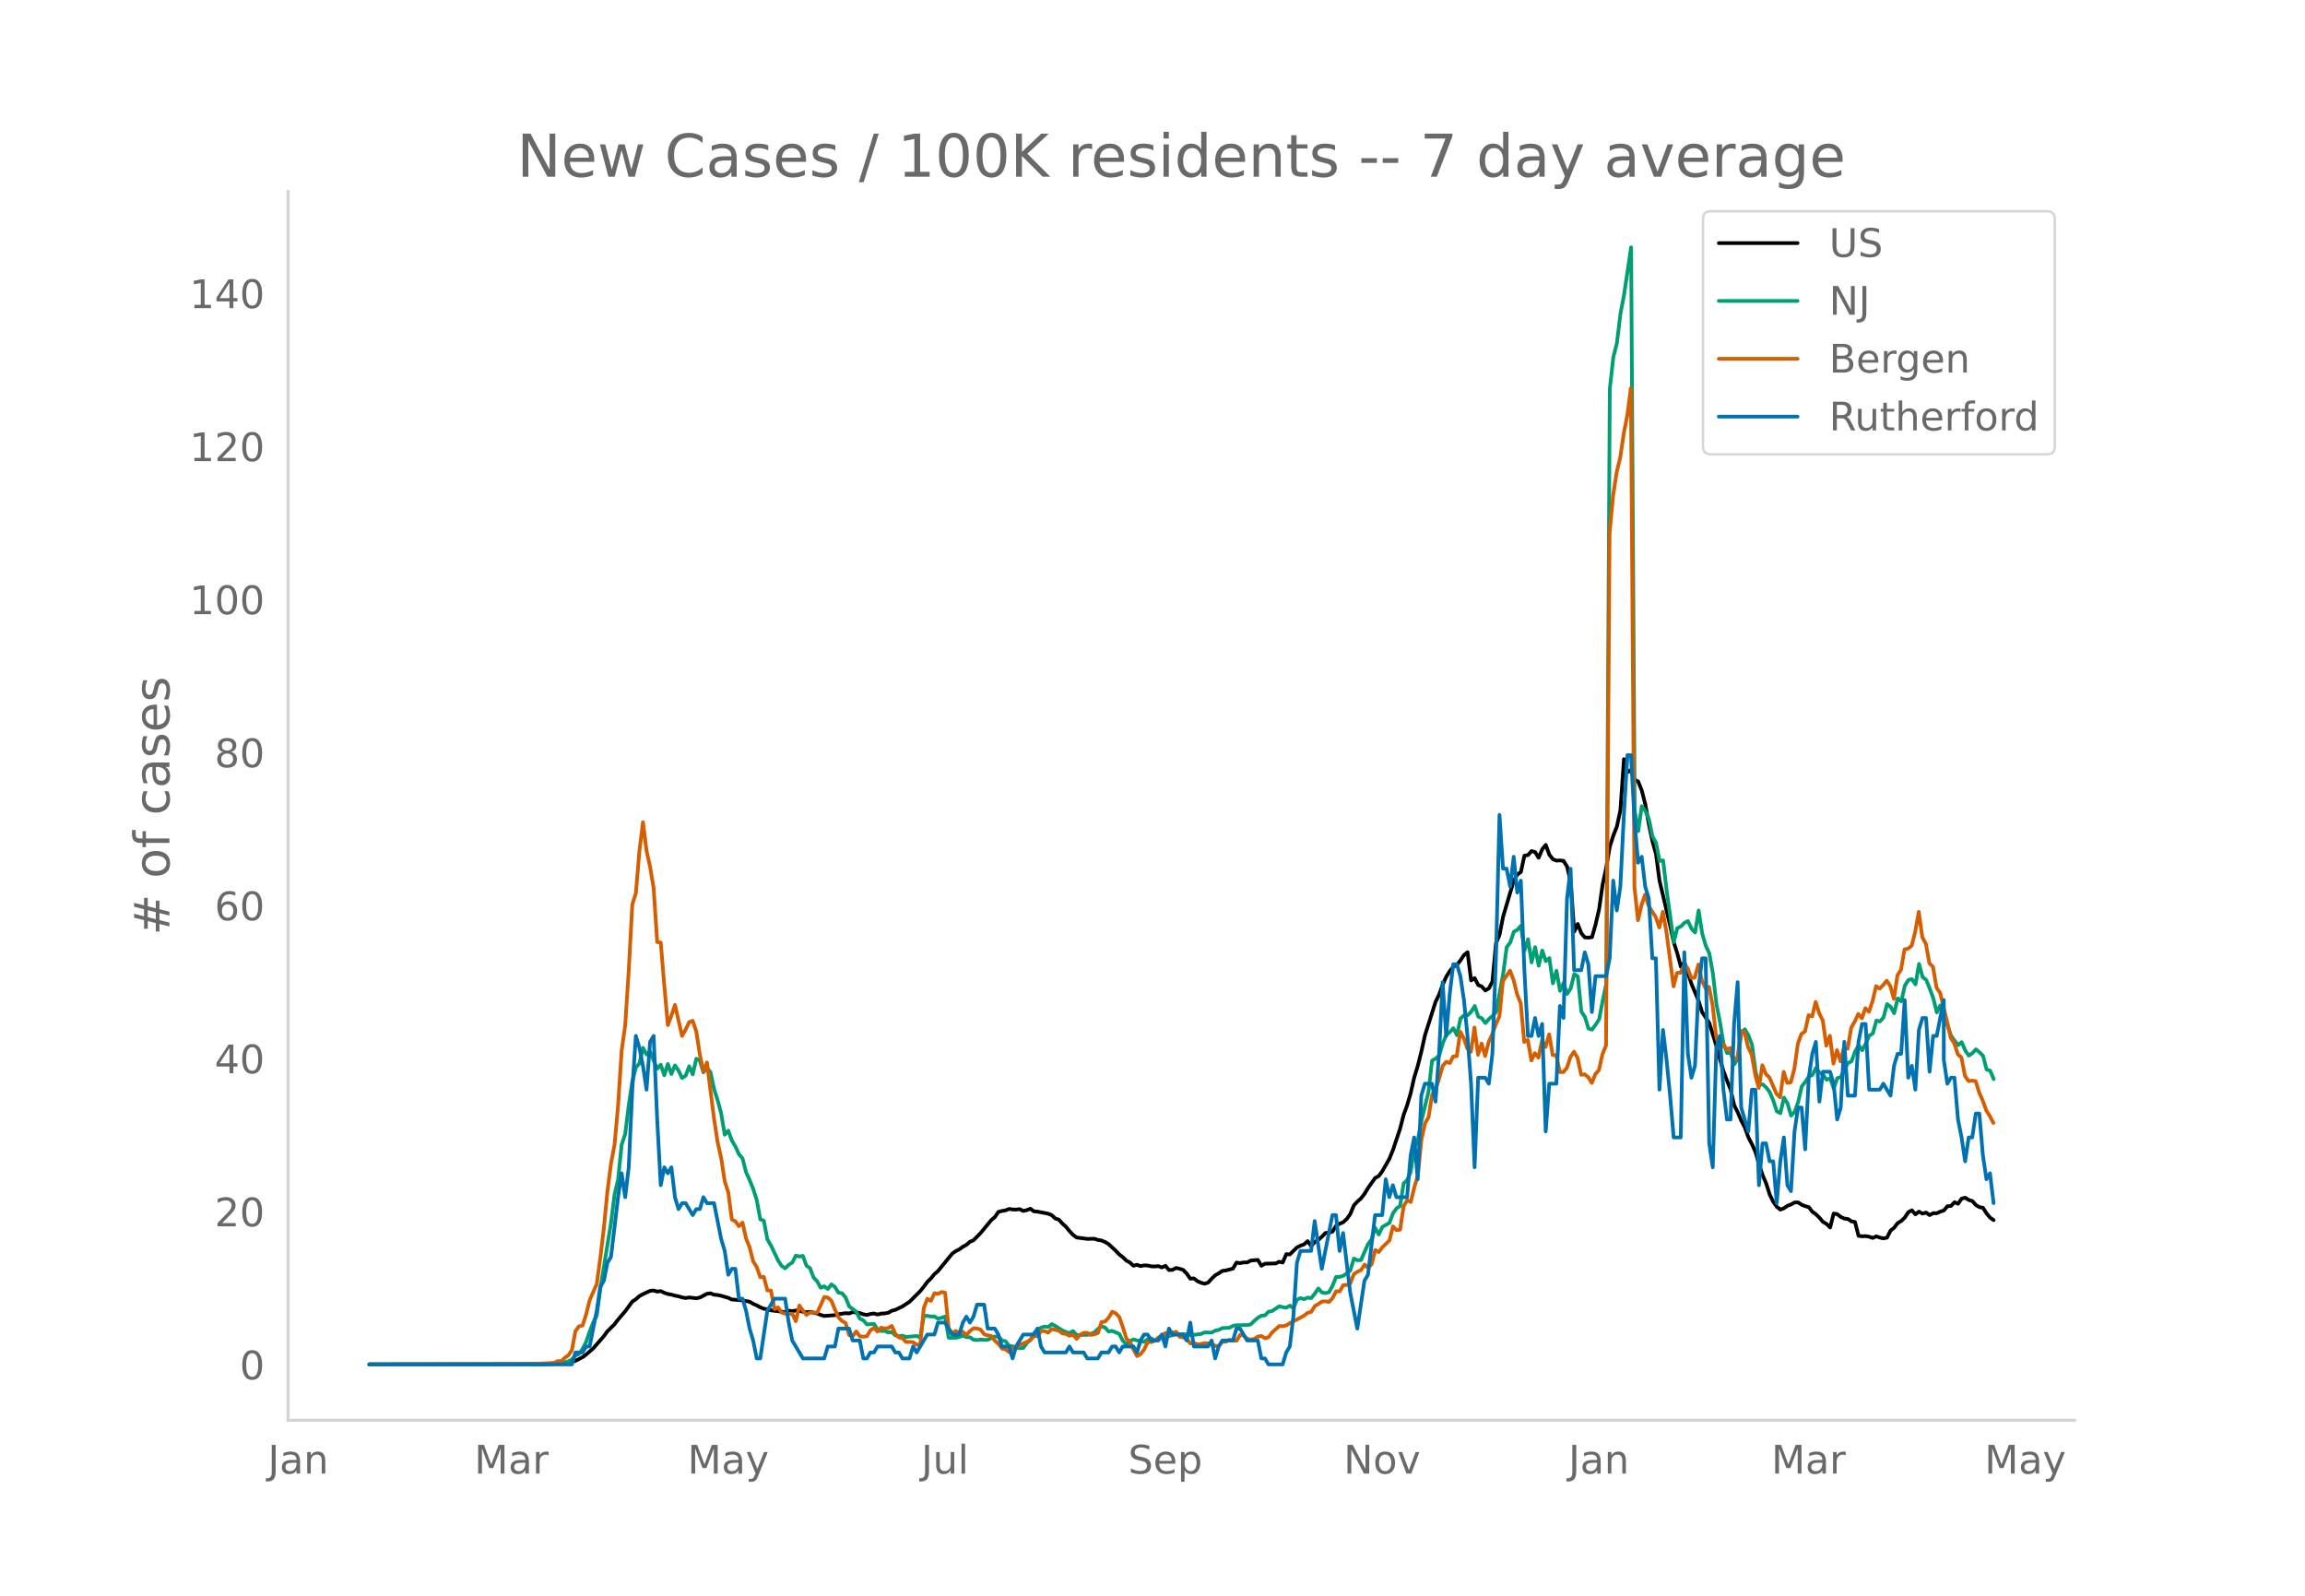 <svg height="864" viewBox="0 0 936 648" width="1248" xmlns="http://www.w3.org/2000/svg" xmlns:xlink="http://www.w3.org/1999/xlink"><defs><style>*{stroke-linecap:butt;stroke-linejoin:round}</style></defs><g id="figure_1"><path d="M0 648h936V0H0z" style="fill:#fff" id="patch_1"/><g id="axes_1"><path d="M117 576.72h725.4V77.76H117z" style="fill:none" id="patch_2"/><path clip-path="url(#p1ad27fefbc)" d="m149.973 554.04 69.264-.087 7.215-.247 4.33-.327 1.442-.297 1.443-.493 2.886-1.474 1.443-1.061 2.886-2.51 4.33-4.985 1.442-1.968 2.886-2.841 1.443-1.904 2.886-3.383 2.886-3.925 1.443-.96 1.443-1.277 1.443-.789 2.886-1.335 1.443-.156 1.443.457 1.443-.207 1.443.696 1.443.493 1.443.242 1.443.417 1.443.266 1.443.45 1.443.244 1.443-.22 2.886.322 1.443-.293 2.886-1.52 1.443-.19 1.443.568 1.443.117 1.443.308 2.887.837 1.443.667 2.886.248 1.443.127 2.886.531 1.443.855 1.443.623 1.443.788 1.443.587 1.443.19 1.443.455 5.772.736 1.443-.57 1.443.18 1.443-.26 1.443.166 1.443.33 1.443.187 1.443-.137 2.886.65 1.443.585 1.443.436 4.329-.336 1.443-.378 2.886-.424 1.443.12 1.443-.562 1.443.12 1.443.272 1.443.5 1.443.268 1.443-.388 1.443-.214 1.443.435 1.443-.381 1.443-.07 1.443-.258 1.443-.822 1.443-.38 2.886-1.38 2.886-1.884 4.329-4.31 1.443-1.773 1.443-1.987 1.443-1.39 1.443-1.775 1.443-1.221 5.772-7.077 1.443-1.043 1.443-.71 1.443-1.059 1.443-.77 1.443-1.282 1.443-.586 2.886-2.946 4.33-5.249 1.442-1.202 1.443-2.136 1.443-.365 1.443-.234 1.443-.605 1.443.228 1.443.043 1.443-.188 1.443.768 1.443-.352 1.443-.585 1.443 1.09 1.443.095 4.33.836 1.442.6 1.443 1.345 1.443.463 1.443 1.582 1.443 1.294 1.443 1.766 1.443 1.547 1.443 1.072 4.33.57 2.885-.049 1.443.467 1.443.227 1.443.608 1.443.858 2.886 2.675 1.443 1.523 1.443 1.087 1.443 1.413 1.443.773 1.443 1.326 1.443-.39 1.443.548 1.443-.312 1.443.057 1.443.333 1.443.056 1.443-.148 1.443.53 1.443-.658 1.443 1.741 1.443-.106 1.443-.75 1.443.32 1.444.464 1.443 1.53 1.443 2.044 1.443-.12 1.443 1.127 1.443.613 1.443.426 1.443-.452 1.443-1.585 1.443-1.39 1.443-.803 1.443-.98 1.443-.179 2.886-.773 1.443-2.443 1.443.247 1.443-.31 1.443.015 1.443-.77 2.886-.247 1.443 2.38 1.443-.854 4.329-.097 1.443-.688 1.443.303 1.443-3.389 1.443.113 2.886-2.83 1.443-.727 1.443-.524 1.443-1.314 1.443 1.947 1.443-1.56 1.443-.925 1.443-1.213 1.443-1.555 1.443-.15 1.443-.42 1.443-2.356 1.443-.839 1.443-.593 1.443-1.322 1.443-2.006 1.443-3.492 1.443-1.6 1.443-1.244 1.443-1.865 1.443-2.387 2.886-4.07 1.443-.762 1.443-1.959 2.886-5.06 1.443-3.542 2.886-8.606 1.443-5.643 1.443-3.952 1.443-4.926 1.443-6.402 1.443-4.708 1.443-5.721 1.443-6.583 4.33-13.66 1.442-2.96 1.443-3.976 1.443-3.229 1.443-2.35 1.443-1.747 1.443-.764 1.443-1.782 1.443-2.2 1.443-1.134 1.443 11.445 1.443-.948 1.443 2.813 1.443.604 1.443 1.609 1.443-.86 1.443-2.778 1.443-15.535 1.443-3.45 1.443-7.374 4.33-14.58 1.442-2.506 1.443-1.009 1.443-6.651 1.443-.238 1.443-1.639 1.443.429 1.443 2.287 1.443-3.423 1.443-1.786 1.443 3.969 1.443 1.827 1.443.579 1.443-.066 1.443.177 1.443 2.333 1.443 6.07 1.443 20.321 1.443-3.102 1.443 3.767 1.443 1.699 1.443.076 1.443-.168 1.443-5.069 1.443-6.262 1.443-10.079 1.443-6.745 1.443-8.507 1.443-4.59 1.443-3.646 1.443-6.665 1.443-20.747 1.443 5.313 1.443-.858 1.443 3.914 1.443.717 1.444 3.607 1.443 5.639 1.443 8.08 1.443 6.823 1.443 5.242 1.443 10.875 4.329 18.318 1.443 6.65 1.443 4.56 1.443 5.417 1.443-1.773 2.886 8.762 2.886 6.896 1.443 4.605 2.886 4.308 2.886 9.376 1.443 5.33 1.443 4.882 1.443 3.905 1.443 3.54 1.443 6.365 1.443 2.9 1.443 3.399 1.443 2.728 1.443 4.06 1.443 2.736 1.443 3.175 1.443 5.063 1.443 4.34 1.443 3.345 1.443 4.57 1.443 2.91 1.443 2.034 1.443 1.17 1.443-.553 1.443-1.001 1.443-.534 1.443-.802 1.443-.033 1.443.953 1.443.578 1.443.377 1.443 1.895 1.443 1.002 1.443 1.412 1.443 1.695 1.443.825 1.443 1.457 1.443-5.669 1.443.245 1.443 1.126 1.443.664 1.443.185 1.443.94 1.443.28 1.443 5.609 1.443.188 1.443-.074 1.443.25 1.443.49 1.443-.653 1.443.514 1.443.324 1.443-.31 1.443-2.835 1.443-1.178 1.443-1.88 1.443-.848 1.443-1.395 1.443-2.201 1.443-.741 1.443 1.598 1.443-1.08 1.443.812 1.443-.44 1.443 1.038 1.443-.791 1.443.048 1.443-.677 1.443-.456 1.443-1.734 1.443-.105 1.443-1.51 1.443.618 1.443-2.09 1.443-.372 1.443.937 1.443.413 1.443 1.607 1.443.873 1.443.257 1.443 2.263 1.443 1.747 1.443 1h0" style="fill:none;stroke:#000;stroke-linecap:round;stroke-width:1.5" id="line2d_1"/><path clip-path="url(#p1ad27fefbc)" d="m149.973 554.04 72.15-.11 2.886-.12 2.886-.23 2.886-.804 1.443-.755 1.443-1.51 1.443-.699 1.443-2.074 1.443-2.773 1.443-4.258 1.443-3.694 1.443-2.838 1.443-10.825 4.33-26.642 1.442-11.594 1.443-6.142 1.443-14.153 1.443-4.303 1.443-11.774 1.443-9.645 1.443-5.592 1.443-1.674 1.443-6.327 1.443 2.688 1.443-1.274 1.443 3.718 1.443 3.329 1.443-1.59 1.443 4.253 1.443-4.567 1.443 4.072 1.443-3.483 1.443 2.054 1.443 3.049 1.443-.91 1.443-3.853 1.443 3.293 1.443-6.356 1.443.814 1.443 4.713 1.443-1.87 1.443 1.83 1.443 6.771 1.443 4.563 1.443 5.348 1.444 8.675 1.443-1.654 1.443 3.998 1.443 2.439 1.443 3.123 1.443 1.72 1.443 5.552 1.443 3.213 1.443 3.593 1.443 4.478 1.443 7.896 1.443.56 1.443 7.626 1.443 2.399 2.886 6.092 1.443 2.234 1.443 1.01 1.443-1.46 1.443-.88 1.443-2.843 1.443.355 1.443-.23 1.443 3.993 1.443.974 1.443 3.833 1.443 1.51 1.443 2.608 1.443-.57 1.443 1.09 1.443-1.894 1.443 1.065 1.443 2.323 1.443.225 1.443 1.704 1.443 3.624 2.886 2.149 1.443 2.828 1.443.7 1.443 1.64 2.886-.176 1.443 2.289 1.443.58 1.443-.025 1.443.554 1.443-.12 1.443 1.365 1.443.33 1.443-.205 1.443.515 4.329-.395 1.443.594 1.443-8.765 1.443.005 1.443.245 1.443-.005 1.443.914 1.443-.38 1.443-.514 1.443 8.635h2.886l1.443-.3 1.443-.594 1.443.64 1.443.044 1.443.995 1.443.14 1.443-.2 1.443.15 1.443-.075 2.886-1.32 1.443.04 1.443 1.54 1.443.34 1.443 1.849 1.443.22 1.443.5 1.443.274 1.443-.095 1.443-2.039 1.443-1.25 1.443-2.678 1.443-1.344 1.443-.95 1.443-.454 1.443.19 1.443-1.16 1.443.72 2.886 1.844 1.443.635 1.443.454 1.443-.85 1.443 1.65 1.443.005 1.443-.115 1.443.03 1.443-.44 1.443-.57 1.443-1.409 1.443-1.05 1.443.45 1.443 1.655 1.443-.27 2.886 1.214 1.443 2.779 1.443 1.4 1.443-1.255 1.443-.675 1.443.435 1.443.145 1.443.415 1.443-1.035 1.443-.34 1.443.9 2.886-1.335 1.443-.14 4.33-1.169 1.442.12 1.444-.1 1.443.085 1.443.265 1.443-.105 2.886-.355 1.443-.62 2.886.06 1.443-.794 1.443-.305 1.443-.725 2.886-.125 1.443-.78 1.443-.29 1.443.05 1.443-.09 1.443.026 1.443-.305 1.443-1.444 1.443-1.225 1.443-.834 1.443-.15 1.443-1.5 1.443-.25 2.886-1.943 1.443.36 1.443.24 1.443-.865 1.443.994 1.443-3.418 1.443-.625 1.443.415 1.443-.625 1.443.21 1.443-1.794 1.443-2.149 1.443 1.634 1.443.275 1.443-.35 1.443-2.618 1.443-3.613h1.443l1.443-.455 1.443-.955 1.443-1.174 1.443-4.873 1.443.73 1.443-.12 2.886-6.492 1.443-1.939 1.443-4.652 1.443 2.728 1.443-3.068 2.886-1.645 1.443-3.863 1.443-2.059 1.443-.924 1.443-9.19 1.443-1.35 1.443-3.448 1.443-9.76 1.443-3.109 1.443-7.646 2.886-11.93 1.443-12.618 1.443-.804 1.443-1.245 1.443-4.942 1.443-3.449 1.443-1.144 1.443-1.58 1.443 2.85 1.443-6.807 1.443-1.245 1.443-.025 1.443-1.454 1.443-2.344 1.443 4.333 1.443.645 1.443 1.954 1.443-1.654 1.443-1.22 1.443-1.599 2.886-15.442 1.443-10.95 1.443-1.864 1.443-4.348 1.443-.8 1.443-1.634 1.443 10.06 1.443-4.577 1.443 9.375 1.443-6.172 1.443 7.546 1.443-6.187 1.443 4.323 1.443-1.23 1.443 10.24 1.443-5.102 1.443 8.131 1.443-3.183 1.443 4.458 1.443-2.244 1.443-5.817 1.443.96 1.443 14.267 1.443 2.134 1.443 4.728 1.443.454 1.443-1.959 1.443-2.204 1.443-7.556 1.443-6.746 1.443-241.62 1.443-13.03 1.443-5.666 1.443-11.91 1.443-7.596 2.886-19.37 1.443 228.662 1.443 8.385 1.444-10.125 1.443 1.934 1.443 3.279 1.443 7.056 1.443 2.55 1.443 7.415 1.443-.204 1.443 12.188 2.886 21.035 1.443-5.742 1.443-.68 1.443-1.45 1.443-.744 1.443 3.144 1.443 1.509 1.443-8.926 1.443 9.366 1.443 4.917 1.443 3.139 1.443 8.126 1.443 12.489 1.443 7.28 1.443 8.787 1.443 3.818 1.443-.22 1.443 4.767 1.443-2.134 1.443-10.29 1.443-1.833 1.443 2.478 1.443 3.763 1.443 10.815 1.443 5.577 1.443-.28 1.443 1.305 1.443 1.899 1.443 3.428 1.443 4.393 1.443.685 1.443-6.292 1.443 2.374 1.443 4.952 1.443-1.494 1.443-4.113 1.443-6.282 1.443-1.794 1.443-2.189 1.443-.655 1.443-2.863 1.443 1.909 1.443.854 1.443 2.064 1.443-.65 1.443 4.174 1.443-4.183 1.443-.42 1.443-3.104 1.443-2.588 1.443-.725 1.443-3.948 1.443-2.574 1.443 2.044 1.443-2.683 1.443-3.289 1.443-.88 1.443-5.207 1.443.36 1.443-1.644 1.443-5.427 1.443 1.079 1.443 2.639 1.443-6.032 1.443 1.214 1.443-6.332 1.443-2.349 1.443-.35 1.443 2.14 1.443-8.316 1.443 5.347 1.443 1.104 1.443 3.519 1.443 3.948 1.443 5.802 1.443-2.864 1.443 6.377 1.443 1.68 1.443 4.227 1.443 2.07 1.443 1.773 1.443-1.21 1.443 3.39 1.443 2.068 1.443-.94 1.443-1.614 1.443 1.19 1.443 1.464 1.443 5.572 1.443.44 1.443 3.438h0" style="fill:none;stroke:#009e73;stroke-linecap:round;stroke-width:1.5" id="line2d_2"/><path clip-path="url(#p1ad27fefbc)" d="m149.973 554.04 63.492-.095 10.101-.429 1.443-.143 1.443-.666h1.443l1.443-1.334 1.443-1 1.443-2.142 1.443-7.714 1.443-1.952 1.443-.286 1.443-4.476 1.443-5.857 2.886-6.57 1.443-10.62 1.443-12.094 1.443-14.904 1.443-11.237 1.443-7.666 1.443-15.952 1.443-22.237 1.443-10.38 1.443-22.284 1.443-26.713 1.443-4.571 1.443-17.237 1.443-11.619 1.443 11.619 1.443 6.476 1.443 8.666 1.443 21.903 1.443.238 1.443 17.475 1.443 16.047 1.443-3.857 1.443-4.38 2.886 12.618 1.443-2.571 1.443-3.048 1.443-.524 1.443 4.381 1.443 9.428 1.443 6.666 1.443-3.57 2.886 22.95 1.443 9.428 1.443 6.428 1.444 9.476 1.443 4.476 1.443 11 1.443.761 1.443 2 1.443-1.476 1.443 6.428 1.443 3.571 1.443 5.714 1.443 2.333 1.443 4.095 1.443-.095 1.443 5.476 1.443.048 1.443 7.57 1.443-.714 1.443 2.096 1.443.476 2.886.047 1.443 3 1.443-6.428 1.443 2.143 1.443 1.714 1.443-1 2.886.095 1.443-3.047 1.443-3.333 1.443.238 1.443 1.285 1.443 3.572 1.443 3.19 1.443 1.476 1.443.81 1.443 4.904 1.443.476 1.443-1.952 1.443 1.952 1.443.19 1.443-.19 1.443-2.428 1.443-.953 1.443 1.476 1.443-1.57 1.443.332 1.443-.19 1.443-.857 1.443 3.19 1.443 1.476 1.443.286 1.443 1.571 1.443-.047 1.443.143 1.443 1 1.443-.048 1.443-14.856 1.443-3.762 1.443.857 1.443-3.095 1.443.286 1.443-.762 1.443.285 1.443 14.571 1.443 1.857 1.443-.905 1.443.762 1.443-.428 1.443 1.285 1.443-1.619 1.443-1.095 1.443.095 1.443.477 1.443 1.857 1.443.476 1.443.238 1.443 1.905 1.443 1.285 1.443 1.905 1.443.333 1.443 1.095 1.443-1.619 1.443-.095 1.443-1.238 2.886-1.143 1.443-.81 1.443-1.57h1.443l1.443-2.048h1.443l1.443.619 1.443-1.476 2.886.714 1.443 1.095 1.443.19 1.443.763 1.443-.429 1.443 1.667 1.443-1.667 1.443-.762h1.443l1.443.857 1.443-.285 1.443-.524 1.443-4.428 1.443-.239 1.443-1.523 1.443-2.429 1.443.62 1.443 1.523 1.443 4.143 1.443 4.618 1.443 1.334 1.443 3.095 1.443 2.666 1.443-.81 1.443-1.856 1.443-3.048 1.443.048 1.443-.571 1.443-1.286 1.443-.81 1.443-1.047 1.443.619 1.443-.714 1.443-.381 1.443 2.047 1.444.19 1.443.715 1.443 1.762 1.443-.143 1.443.524 1.443-.143 1.443-.334 1.443.096 1.443-.048 1.443 1.143 1.443-.095 1.443-1.667 1.443-.048 1.443-.761 1.443.38h1.443l1.443-2.38 1.443.285 1.443 1.381 1.443.238 1.443-.285 1.443-.953 1.443-.19 1.443.952 1.443-.476 1.443-1.952 2.886-2.572 1.443.048 1.443-.333 1.443-.905 4.329-2.238 1.443-.81 1.443-1.142 1.443-.381 1.443-2.333 1.443-.857 1.443-1 1.443-.096 1.443.286 1.443-1.571 1.443-2.81 1.443.096 1.443-2.572 1.443-.095 1.443-.619 1.443-3.762 1.443-.952 1.443-.666 1.443-2.238 1.443 1.285 1.443-1.476 1.443-5.761 1.443.857 1.443-1.953 2.886-2.761 1.443-5.714 1.443 1.523 1.443-.19 1.443-9.571 1.443-2.38 1.443.713 1.443-6 1.443-4.856 1.443-14.428 1.443-6.618 1.443-2.524 1.443-9.142 1.443-2.381 1.443-4.286 1.443-5.095 1.443-1.619 1.443.524L590.09 429l1.443-.096 1.443-9.904 1.443 2.62 1.443 4.237 1.443 1.238 1.443-9.857 1.443 11.095 1.443-4.571 1.443 5.047 1.443-5.714 1.443-3.142 1.443-4 1.443-3.19 1.443-14.38 2.886-4.238 1.443 3.856 1.443 5.81 1.443 3.619 1.443 15.665 1.443-.81 1.443 8.334 1.443-2.953 1.443 1.81 1.443-7.047 1.443 2.714 1.443-5.143 1.443 8.428h1.443l1.443 6.905h1.443l1.443-1.715 1.443-4.428 1.443-2.143 1.443 2.572 1.443 6.809 1.443-.19 1.443 1.19 1.443 2.333 1.443-3.619 1.443-1.571 1.443-6.476 1.443-3.571 1.443-207.988 1.443-15.285 1.443-9.523 1.443-5.952 1.443-9.857 1.443-7.333 1.443-10.951 1.443 202.56 1.443 13.475 1.444-6.238 1.443-4.143 1.443 4.571 2.886 4.572 1.443 4.19 1.443-6.38 1.443 8.19 2.886 22.093L681 395.05l1.443-.047 1.443-3.095 1.443 1.238 1.443 3.952 1.443-.143 1.443-5.285 1.443 6.523 1.443 3.047 1.443-.476 1.443 7.38 1.443 12.762 1.443 4.952 1.443-1.762 1.443 2 1.443-.524 1.443 4.667 1.443-.667 1.443-10.952 1.443.62 1.443 5.999 1.443 3 1.443 8.237 1.443 5.286 1.443-9.19 1.443 3.571 1.443 1.429 2.886 6.666 1.443 1.333 1.443-10.333 1.443 4.476 1.443-.238 1.443-5.428 1.443-10.285 1.443-3.952 1.443-.953 1.443-6.618 1.443.524 1.443-5.905 1.443 4.667 1.443 2.809 1.443 10.285 1.443-4 1.443 11.285 1.443-5.476 1.443 4.572 1.443-5.762 1.443.619 1.443-8.57 1.443-2.477 1.443-3.095 1.443 1.81 1.443-4.143 1.443 1.476 1.443-4.333 1.443-6.095 1.443 1.047 1.443-1.523 1.443-1.714 1.443 2.19 1.443 5.142 1.443-9.523 1.443-2.238 1.443-8.285 1.443-.333 1.443-1.143 1.443-5.666 1.443-8.095 1.443 10.285 1.443 2.666 1.443 7.952 1.443 1.381 1.443 8.524 1.443 2.047 2.886 11.904 1.443 6.428 1.443 2.19 1.443 4.477 1.443 1.238 1.443 7.475 1.443 2.143 1.443-.143 1.443.143 1.443 4.619 1.443 3.333 1.443 4 1.443 2.285 1.443 2.762h0" style="fill:none;stroke:#d55e00;stroke-linecap:round;stroke-width:1.5" id="line2d_3"/><path clip-path="url(#p1ad27fefbc)" d="M149.973 554.04h82.251l1.443-4.85h2.886l1.443-2.426h1.443l2.886-14.55 1.443-9.701 1.443-2.425 1.443-7.276 1.443-2.425 2.886-24.252 1.443-9.7 1.443 9.7 1.443-12.126 1.443-31.527 1.443-21.827 1.443 4.85 1.443 7.276 1.443 9.7 1.443-19.4 1.443-2.426 1.443 33.953 1.443 26.677 1.443-7.276 1.443 2.425 1.443-2.425 1.443 12.126 1.443 4.85 1.443-2.425h1.443l2.886 4.85 1.443-2.425h1.443l1.443-4.85 1.443 2.425h2.886l2.886 14.551 1.444 4.85 1.443 9.701 1.443-2.425h1.443l1.443 12.126h1.443l1.443 4.85 1.443 7.276 1.443 4.85 1.443 7.276h1.443l2.886-19.402 2.886-4.85h4.329l1.443 9.7 1.443 7.276 4.329 7.276h8.658l1.443-4.85h2.886l1.443-7.276h4.329l1.443 4.85h2.886l1.443 7.276h1.443l1.443-2.425h1.443l1.443-2.426h5.772l1.443 2.426h1.443l1.443 2.425h2.886l1.443-4.85 1.443 2.425 4.329-7.276h2.886l1.443-4.85h2.886l2.886 4.85h2.886l1.443-4.85 1.443-2.425 1.443 2.425 1.443-2.425 1.443-4.85h2.886l1.443 9.7h2.886l1.443 2.425 1.443 4.85h2.886l1.443 4.85 1.443-4.85 2.886-4.85h4.33l1.442-2.425 1.443 7.275 1.443 2.426h8.658l1.443-2.426 1.443 2.426h4.33l1.442 2.425h4.33l1.442-2.425h2.886l1.443-2.426h1.443l1.443 2.426 1.443-2.426h4.33l1.442 2.426 1.443-4.85 1.443-2.426h1.443l1.443 2.425h2.886l1.443-2.425 1.443 4.85 1.443-7.275 1.443 2.425h4.33l1.443 2.425 1.443-7.275 1.443 9.7h5.772l1.443-2.425 1.443 7.276 1.443-4.85 1.443-2.426h4.329l1.443-4.85h1.443l2.886 4.85h4.329l1.443 7.276h1.443l1.443 2.425h5.772l1.443-4.85 1.443-2.426 1.443-12.125 1.443-21.827 1.443-4.85h4.329l1.443-12.126 2.886 19.401 4.329-21.826h1.443l1.443 14.55 1.443-7.275 2.886 24.252 2.886 14.55 2.886-19.4 1.443-2.426 2.886-24.251h2.886l1.443-14.551 1.443 7.275 1.443-4.85 1.443 4.85h4.329l1.443-16.976 1.443-7.276 1.443 16.977 1.443-33.953 1.443-4.85h2.886l1.443 7.275 1.443-19.401 1.443-29.102 1.443 21.826 1.443-16.976 1.443-12.126h1.443l1.443 4.85 1.443 9.701 1.443 14.551 1.443 19.402 1.443 33.952 1.443-36.377h2.886l1.443 2.425 1.443-12.126 1.443-38.803 1.443-58.204 1.443 21.826h1.443l1.443 7.276 1.443-12.126 1.443 14.551 1.443-4.85 1.443 36.377 1.443 26.677h1.443l1.443-7.275 1.443 7.275 1.443-4.85 1.443 43.653 1.443-19.401h2.886l1.443-31.528 1.443 4.85 1.443-48.503 1.443-12.126 1.443 41.228h2.886l1.443-7.275 1.443 4.85 1.443 19.402 1.443-14.551h4.33l1.442-7.276 1.443-31.527 1.443 12.126 1.443-9.701 1.443-29.102 1.443-24.252h1.443l1.443 26.677 1.443 16.976 1.444-2.425 1.443 12.126 1.443 4.85 1.443 24.252h1.443l1.443 53.354 1.443-24.252 1.443 12.126 1.443 14.551 1.443 16.976h2.886l1.443-75.18 1.443 41.228 1.443 9.7 1.443-4.85 1.443-31.527 1.443-12.126h1.443l1.443 75.18 1.443 9.701 1.443-48.503 1.443-4.85 1.443 21.826 1.443 12.126h1.443l1.443-38.803 1.443-16.976 1.443 50.928 2.886 9.701 1.443-16.976h1.443l1.443 38.803 1.443-16.976h1.443l1.443 7.275h1.443l1.443 16.976 1.443-16.976 1.443-9.7 1.443 19.4 1.443 2.426 1.443-24.252 1.443-9.7h1.443l1.443 16.976 1.443-29.102 1.443-9.701 1.443-4.85 1.443 24.251 1.443-12.126h2.886l1.443 4.85 1.443 14.552 1.443-4.85 1.443-26.677 1.443 21.826h2.886l1.443-21.826 1.443-7.276h1.443l1.443 26.677h4.329l1.443-2.425 2.886 4.85 1.443-12.126 1.443-4.85h1.443l1.443-21.827 1.443 31.528 1.443-4.85 1.443 9.7 1.443-24.252 1.443-4.85h1.443l1.443 21.826 1.443-14.55h1.443l2.886-14.552v24.252l1.443 9.7 1.443-2.424h1.443l1.443 16.976 1.443 7.275 1.443 9.701 1.443-9.7h1.443l1.443-9.701h1.443l1.443 16.976 1.443 9.7 1.443-2.425 1.443 12.126h0" style="fill:none;stroke:#0072b2;stroke-linecap:round;stroke-width:1.5" id="line2d_4"/><path d="M117 576.72V77.76" style="fill:none;stroke:#d3d3d3;stroke-linecap:square;stroke-linejoin:miter;stroke-width:1.25" id="patch_3"/><path d="M117 576.72h725.4" style="fill:none;stroke:#d3d3d3;stroke-linecap:square;stroke-linejoin:miter;stroke-width:1.25" id="patch_4"/><g id="matplotlib.axis_1"><g id="xtick_1"><g style="fill:#696969" transform="matrix(.16 0 0 -.16 108.78 598.378)" id="text_1"><defs><path d="M9.813 72.906h9.859V5.078q0-13.187-5-19.14-5-5.954-16.094-5.954h-3.75v8.297h3.078q6.531 0 9.219 3.672Q9.813-4.39 9.813 5.078z" id="DejaVuSans-74"/><path d="M34.281 27.484q-10.89 0-15.093-2.484-4.204-2.484-4.204-8.5 0-4.781 3.157-7.594 3.156-2.797 8.562-2.797 7.485 0 12 5.297 4.516 5.297 4.516 14.078v2zm17.922 3.72V0H43.22v8.297Q40.14 3.328 35.547.953q-4.594-2.375-11.234-2.375-8.391 0-13.36 4.719Q6 8.016 6 15.922q0 9.219 6.172 13.906 6.187 4.688 18.437 4.688h12.61v.89q0 6.203-4.078 9.594-4.078 3.39-11.453 3.39-4.688 0-9.141-1.124-4.438-1.125-8.531-3.375v8.312q4.921 1.906 9.562 2.844 4.64.953 9.031.953 11.875 0 17.735-6.156 5.86-6.14 5.86-18.64z" id="DejaVuSans-97"/><path d="M54.89 33.016V0h-8.984v32.719q0 7.765-3.031 11.61-3.031 3.858-9.078 3.858-7.281 0-11.484-4.64-4.204-4.625-4.204-12.64V0H9.08v54.688h9.03v-8.5q3.235 4.937 7.594 7.374Q30.078 56 35.797 56q9.422 0 14.25-5.828 4.844-5.828 4.844-17.156z" id="DejaVuSans-110"/></defs><use xlink:href="#DejaVuSans-74"/><use x="29.492" xlink:href="#DejaVuSans-97"/><use x="90.771" xlink:href="#DejaVuSans-110"/></g></g><g id="xtick_2"><g style="fill:#696969" transform="matrix(.16 0 0 -.16 192.6 598.378)" id="text_2"><defs><path d="M9.813 72.906h14.703l18.593-49.61 18.703 49.61h14.704V0H66.89v64.016l-18.797-50h-9.907l-18.796 50V0H9.813z" id="DejaVuSans-77"/><path d="M41.11 46.297q-1.516.875-3.297 1.281Q36.03 48 33.89 48q-7.625 0-11.703-4.953-4.079-4.953-4.079-14.234V0H9.08v54.688h9.03v-8.5q2.844 4.984 7.375 7.39Q30.031 56 36.531 56q.922 0 2.047-.125 1.125-.11 2.484-.36z" id="DejaVuSans-114"/></defs><use xlink:href="#DejaVuSans-77"/><use x="86.279" xlink:href="#DejaVuSans-97"/><use x="147.559" xlink:href="#DejaVuSans-114"/></g></g><g id="xtick_3"><g style="fill:#696969" transform="matrix(.16 0 0 -.16 279.177 598.378)" id="text_3"><defs><path d="M32.172-5.078q-3.797-9.766-7.422-12.735-3.61-2.984-9.656-2.984H7.906v7.516h5.282q3.703 0 5.75 1.765Q21-9.766 23.483-3.219l1.61 4.094-22.11 53.813H12.5l17.094-42.766 17.093 42.766h9.516z" id="DejaVuSans-121"/></defs><use xlink:href="#DejaVuSans-77"/><use x="86.279" xlink:href="#DejaVuSans-97"/><use x="147.559" xlink:href="#DejaVuSans-121"/></g></g><g id="xtick_4"><g style="fill:#696969" transform="matrix(.16 0 0 -.16 374.087 598.378)" id="text_4"><defs><path d="M8.5 21.578v33.11h8.984V21.922q0-7.766 3.016-11.656 3.031-3.875 9.094-3.875 7.265 0 11.484 4.64 4.234 4.64 4.234 12.656v31h8.985V0h-8.984v8.406Q42.047 3.422 37.718 1q-4.313-2.422-10.032-2.422-9.421 0-14.312 5.86Q8.5 10.296 8.5 21.578zM31.11 56z" id="DejaVuSans-117"/><path d="M9.422 75.984h8.984V0H9.422z" id="DejaVuSans-108"/></defs><use xlink:href="#DejaVuSans-74"/><use x="29.492" xlink:href="#DejaVuSans-117"/><use x="92.871" xlink:href="#DejaVuSans-108"/></g></g><g id="xtick_5"><g style="fill:#696969" transform="matrix(.16 0 0 -.16 458.126 598.378)" id="text_5"><defs><path d="M53.516 70.516V60.89q-5.61 2.687-10.594 4-4.984 1.328-9.625 1.328-8.047 0-12.422-3.125t-4.375-8.89q0-4.845 2.906-7.313 2.907-2.453 11.016-3.97l5.953-1.218q11.031-2.11 16.281-7.406 5.25-5.297 5.25-14.172 0-10.61-7.11-16.078-7.093-5.469-20.812-5.469-5.172 0-11.015 1.172Q13.14.922 6.89 3.219v10.156q6-3.36 11.765-5.078 5.766-1.703 11.328-1.703 8.438 0 13.032 3.312 4.593 3.328 4.593 9.485 0 5.359-3.297 8.39-3.296 3.032-10.812 4.547L27.484 33.5q-11.03 2.188-15.968 6.875-4.922 4.688-4.922 13.047 0 9.672 6.812 15.234 6.813 5.563 18.766 5.563 5.14 0 10.453-.938 5.328-.922 10.89-2.765z" id="DejaVuSans-83"/><path d="M56.203 29.594v-4.39H14.891q.593-9.282 5.593-14.142 5-4.859 13.938-4.859 5.172 0 10.031 1.266 4.86 1.265 9.656 3.812v-8.5Q49.266.734 44.187-.344 39.11-1.422 33.892-1.422q-13.094 0-20.735 7.61-7.64 7.625-7.64 20.625 0 13.421 7.25 21.296Q20.016 56 32.328 56q11.031 0 17.453-7.11 6.422-7.093 6.422-19.296zm-8.984 2.64q-.094 7.36-4.125 11.75-4.032 4.407-10.672 4.407-7.516 0-12.031-4.25-4.516-4.25-5.203-11.97z" id="DejaVuSans-101"/><path d="M18.11 8.203v-29H9.077v75.484h9.031v-8.296q2.844 4.875 7.157 7.234Q29.594 56 35.594 56q9.968 0 16.187-7.906 6.235-7.907 6.235-20.797T51.78 6.484q-6.218-7.906-16.187-7.906-6 0-10.328 2.375-4.313 2.375-7.157 7.25zm30.578 19.094q0 9.906-4.079 15.547-4.078 5.64-11.203 5.64-7.14 0-11.218-5.64-4.079-5.64-4.079-15.547 0-9.906 4.078-15.547 4.079-5.64 11.22-5.64 7.124 0 11.202 5.64t4.078 15.547z" id="DejaVuSans-112"/></defs><use xlink:href="#DejaVuSans-83"/><use x="63.477" xlink:href="#DejaVuSans-101"/><use x="125" xlink:href="#DejaVuSans-112"/></g></g><g id="xtick_6"><g style="fill:#696969" transform="matrix(.16 0 0 -.16 545.615 598.378)" id="text_6"><defs><path d="M9.813 72.906h13.28l32.329-60.984v60.984h9.562V0h-13.28L19.39 60.984V0H9.813z" id="DejaVuSans-78"/><path d="M30.61 48.39q-7.22 0-11.422-5.64-4.204-5.64-4.204-15.453 0-9.813 4.172-15.453 4.188-5.64 11.453-5.64 7.188 0 11.375 5.655 4.203 5.672 4.203 15.438 0 9.719-4.203 15.406-4.187 5.688-11.375 5.688zm0 7.61q11.718 0 18.406-7.625 6.703-7.61 6.703-21.078 0-13.422-6.703-21.078-6.688-7.64-18.407-7.64-11.765 0-18.437 7.64-6.656 7.656-6.656 21.078 0 13.469 6.656 21.078Q18.844 56 30.609 56z" id="DejaVuSans-111"/><path d="M2.984 54.688H12.5L29.594 8.797l17.093 45.89h9.516L35.687 0H23.485z" id="DejaVuSans-118"/></defs><use xlink:href="#DejaVuSans-78"/><use x="74.805" xlink:href="#DejaVuSans-111"/><use x="135.986" xlink:href="#DejaVuSans-118"/></g></g><g id="xtick_7"><g style="fill:#696969" transform="matrix(.16 0 0 -.16 636.92 598.378)" id="text_7"><use xlink:href="#DejaVuSans-74"/><use x="29.492" xlink:href="#DejaVuSans-97"/><use x="90.771" xlink:href="#DejaVuSans-110"/></g></g><g id="xtick_8"><g style="fill:#696969" transform="matrix(.16 0 0 -.16 719.297 598.378)" id="text_8"><use xlink:href="#DejaVuSans-77"/><use x="86.279" xlink:href="#DejaVuSans-97"/><use x="147.559" xlink:href="#DejaVuSans-114"/></g></g><g id="xtick_9"><g style="fill:#696969" transform="matrix(.16 0 0 -.16 805.874 598.378)" id="text_9"><use xlink:href="#DejaVuSans-77"/><use x="86.279" xlink:href="#DejaVuSans-97"/><use x="147.559" xlink:href="#DejaVuSans-121"/></g></g></g><g id="matplotlib.axis_2"><g id="ytick_1"><g style="fill:#696969" transform="matrix(.16 0 0 -.16 97.32 560.119)" id="text_10"><defs><path d="M31.781 66.406q-7.61 0-11.453-7.5Q16.5 51.422 16.5 36.375q0-14.984 3.828-22.484 3.844-7.5 11.453-7.5 7.672 0 11.5 7.5 3.844 7.5 3.844 22.484 0 15.047-3.844 22.531-3.828 7.5-11.5 7.5zm0 7.813q12.266 0 18.735-9.703 6.468-9.688 6.468-28.141 0-18.406-6.468-28.11-6.47-9.687-18.735-9.687-12.25 0-18.718 9.688-6.47 9.703-6.47 28.109 0 18.453 6.47 28.14Q19.53 74.22 31.78 74.22z" id="DejaVuSans-48"/></defs><use xlink:href="#DejaVuSans-48"/></g></g><g id="ytick_2"><g style="fill:#696969" transform="matrix(.16 0 0 -.16 87.14 497.976)" id="text_11"><defs><path d="M19.188 8.297h34.421V0H7.33v8.297q5.609 5.812 15.296 15.594 9.703 9.797 12.188 12.64 4.734 5.313 6.609 9 1.89 3.688 1.89 7.25 0 5.813-4.078 9.469-4.078 3.672-10.625 3.672-4.64 0-9.797-1.61-5.14-1.609-11-4.89v9.969Q13.767 71.78 18.938 73q5.188 1.219 9.485 1.219 11.328 0 18.062-5.672 6.735-5.656 6.735-15.125 0-4.5-1.688-8.531-1.672-4.016-6.125-9.485-1.218-1.422-7.765-8.187-6.532-6.766-18.453-18.922z" id="DejaVuSans-50"/></defs><use xlink:href="#DejaVuSans-50"/><use x="63.623" xlink:href="#DejaVuSans-48"/></g></g><g id="ytick_3"><g style="fill:#696969" transform="matrix(.16 0 0 -.16 87.14 435.832)" id="text_12"><defs><path d="M37.797 64.313 12.89 25.39h24.906zm-2.594 8.593H47.61V25.391h10.407v-8.203H47.609V0h-9.812v17.188H4.89v9.515z" id="DejaVuSans-52"/></defs><use xlink:href="#DejaVuSans-52"/><use x="63.623" xlink:href="#DejaVuSans-48"/></g></g><g id="ytick_4"><g style="fill:#696969" transform="matrix(.16 0 0 -.16 87.14 373.69)" id="text_13"><defs><path d="M33.016 40.375q-6.641 0-10.532-4.547-3.875-4.531-3.875-12.437 0-7.86 3.875-12.438 3.891-4.562 10.532-4.562 6.64 0 10.515 4.562 3.875 4.578 3.875 12.438 0 7.906-3.875 12.437-3.875 4.547-10.515 4.547zm19.578 30.922v-8.984q-3.719 1.75-7.5 2.671-3.782.938-7.5.938-9.766 0-14.922-6.594-5.14-6.594-5.875-19.922 2.875 4.25 7.219 6.516 4.359 2.266 9.578 2.266 10.984 0 17.36-6.672 6.374-6.657 6.374-18.125 0-11.235-6.64-18.032-6.641-6.78-17.672-6.78-12.657 0-19.344 9.687-6.688 9.703-6.688 28.109 0 17.281 8.204 27.563 8.203 10.28 22.015 10.28 3.719 0 7.5-.734t7.89-2.187z" id="DejaVuSans-54"/></defs><use xlink:href="#DejaVuSans-54"/><use x="63.623" xlink:href="#DejaVuSans-48"/></g></g><g id="ytick_5"><g style="fill:#696969" transform="matrix(.16 0 0 -.16 87.14 311.546)" id="text_14"><defs><path d="M31.781 34.625q-7.031 0-11.062-3.766-4.016-3.765-4.016-10.343 0-6.594 4.016-10.36Q24.75 6.391 31.78 6.391q7.032 0 11.078 3.78 4.063 3.798 4.063 10.345 0 6.578-4.031 10.343-4.016 3.766-11.11 3.766zm-9.86 4.188q-6.343 1.562-9.89 5.906Q8.5 49.079 8.5 55.329q0 8.733 6.219 13.812 6.234 5.078 17.062 5.078 10.89 0 17.094-5.078 6.203-5.079 6.203-13.813 0-6.25-3.547-10.61-3.531-4.343-9.828-5.906 7.125-1.656 11.094-6.5 3.984-4.828 3.984-11.796 0-10.61-6.468-16.282-6.47-5.656-18.532-5.656-12.047 0-18.531 5.656-6.469 5.672-6.469 16.282 0 6.968 4 11.797 4.016 4.843 11.14 6.5zM18.314 54.39q0-5.657 3.53-8.828 3.548-3.172 9.938-3.172 6.36 0 9.938 3.172 3.593 3.171 3.593 8.828 0 5.672-3.593 8.843-3.578 3.172-9.938 3.172-6.39 0-9.937-3.172-3.532-3.172-3.532-8.843z" id="DejaVuSans-56"/></defs><use xlink:href="#DejaVuSans-56"/><use x="63.623" xlink:href="#DejaVuSans-48"/></g></g><g id="ytick_6"><g style="fill:#696969" transform="matrix(.16 0 0 -.16 76.96 249.403)" id="text_15"><defs><path d="M12.406 8.297h16.11v55.625l-17.532-3.516v8.985l17.438 3.515h9.86V8.296H54.39V0H12.406z" id="DejaVuSans-49"/></defs><use xlink:href="#DejaVuSans-49"/><use x="63.623" xlink:href="#DejaVuSans-48"/><use x="127.246" xlink:href="#DejaVuSans-48"/></g></g><g id="ytick_7"><g style="fill:#696969" transform="matrix(.16 0 0 -.16 76.96 187.26)" id="text_16"><use xlink:href="#DejaVuSans-49"/><use x="63.623" xlink:href="#DejaVuSans-50"/><use x="127.246" xlink:href="#DejaVuSans-48"/></g></g><g id="ytick_8"><g style="fill:#696969" transform="matrix(.16 0 0 -.16 76.96 125.117)" id="text_17"><use xlink:href="#DejaVuSans-49"/><use x="63.623" xlink:href="#DejaVuSans-52"/><use x="127.246" xlink:href="#DejaVuSans-48"/></g></g><g style="fill:#696969" transform="matrix(0 -.2 -.2 0 68.8 379.813)" id="text_18"><defs><path d="M51.125 44H36.922l-4.11-16.313h14.313zm-7.328 27.781-5.078-20.265h14.265L58.11 71.78h7.813L60.89 51.516h15.234V44h-17.14l-4-16.313h15.53V20.22H53.079L48 0h-7.813l5.032 20.219H30.906L25.875 0h-7.86l5.079 20.219H7.719v7.468h17.187L29 44H13.281v7.516h17.625l4.985 20.265z" id="DejaVuSans-35"/><path d="M37.11 75.984V68.5h-8.594q-4.828 0-6.72-1.953-1.874-1.953-1.874-7.031v-4.828h14.797v-6.985H19.922V0H10.89v47.703H2.297v6.984h8.594V58.5q0 9.125 4.25 13.297 4.25 4.187 13.468 4.187z" id="DejaVuSans-102"/><path d="M48.781 52.594v-8.407q-3.812 2.11-7.64 3.157-3.828 1.047-7.735 1.047-8.75 0-13.593-5.547-4.829-5.532-4.829-15.547 0-10.016 4.829-15.563 4.843-5.53 13.593-5.53 3.907 0 7.735 1.046 3.828 1.047 7.64 3.156V2.094Q45.016.344 40.984-.531q-4.015-.89-8.562-.89-12.36 0-19.64 7.765-7.266 7.765-7.266 20.953 0 13.375 7.343 21.031Q20.22 56 33.016 56q4.14 0 8.093-.86 3.953-.843 7.672-2.546z" id="DejaVuSans-99"/><path d="M44.281 53.078v-8.5q-3.797 1.953-7.906 2.922-4.094.984-8.5.984-6.688 0-10.031-2.047-3.344-2.046-3.344-6.156 0-3.125 2.39-4.906 2.391-1.781 9.626-3.39l3.078-.688q9.562-2.047 13.593-5.781 4.032-3.735 4.032-10.422 0-7.625-6.032-12.078-6.03-4.438-16.578-4.438-4.39 0-9.156.86Q10.688.296 5.422 2v9.281q4.984-2.594 9.812-3.89 4.829-1.282 9.579-1.282 6.343 0 9.75 2.172 3.421 2.172 3.421 6.125 0 3.656-2.468 5.61-2.453 1.953-10.813 3.765l-3.125.735q-8.344 1.75-12.062 5.39-3.704 3.64-3.704 9.985 0 7.718 5.47 11.906Q16.75 56 26.811 56q4.97 0 9.36-.734 4.406-.72 8.11-2.188z" id="DejaVuSans-115"/></defs><use xlink:href="#DejaVuSans-35"/><use x="83.789" xlink:href="#DejaVuSans-32"/><use x="115.576" xlink:href="#DejaVuSans-111"/><use x="176.758" xlink:href="#DejaVuSans-102"/><use x="211.963" xlink:href="#DejaVuSans-32"/><use x="243.75" xlink:href="#DejaVuSans-99"/><use x="298.73" xlink:href="#DejaVuSans-97"/><use x="360.01" xlink:href="#DejaVuSans-115"/><use x="412.109" xlink:href="#DejaVuSans-101"/><use x="473.633" xlink:href="#DejaVuSans-115"/></g></g><g style="fill:#696969" transform="matrix(.24 0 0 -.24 209.887 71.76)" id="text_19"><defs><path d="M4.203 54.688h8.985l11.234-42.672 11.172 42.672h10.593l11.235-42.672 11.187 42.672h8.985L63.28 0H52.688L40.922 44.828 29.109 0H18.5z" id="DejaVuSans-119"/><path d="M64.406 67.281v-10.39q-4.984 4.64-10.625 6.922-5.64 2.296-11.984 2.296-12.5 0-19.14-7.64-6.641-7.64-6.641-22.094 0-14.406 6.64-22.047 6.64-7.64 19.14-7.64 6.345 0 11.985 2.296 5.64 2.297 10.625 6.938V5.609Q59.234 2.094 53.437.33q-5.78-1.75-12.218-1.75-16.563 0-26.094 10.124-9.516 10.14-9.516 27.672 0 17.578 9.516 27.703 9.531 10.14 26.094 10.14 6.531 0 12.312-1.734 5.797-1.734 10.875-5.203z" id="DejaVuSans-67"/><path d="M25.39 72.906h8.297L8.297-9.28H0z" id="DejaVuSans-47"/><path d="M9.813 72.906h9.859V42.094L52.39 72.906h12.703L28.906 38.922 67.672 0H54.688L19.672 35.11V0h-9.86z" id="DejaVuSans-75"/><path d="M9.422 54.688h8.984V0H9.422zm0 21.296h8.984v-11.39H9.422z" id="DejaVuSans-105"/><path d="M45.406 46.39v29.594h8.985V0h-8.985v8.203Q42.578 3.328 38.25.953q-4.313-2.375-10.375-2.375-9.906 0-16.14 7.906-6.22 7.922-6.22 20.813 0 12.89 6.22 20.797Q17.968 56 27.874 56q6.063 0 10.375-2.375 4.328-2.36 7.156-7.234zm-30.61-19.093q0-9.906 4.079-15.547 4.078-5.64 11.203-5.64 7.125 0 11.219 5.64 4.11 5.64 4.11 15.547 0 9.906-4.11 15.547-4.094 5.64-11.219 5.64-7.125 0-11.203-5.64-4.078-5.64-4.078-15.547z" id="DejaVuSans-100"/><path d="M18.313 70.219V54.688h18.5v-6.985h-18.5V18.016q0-6.688 1.828-8.594 1.828-1.906 7.453-1.906h9.218V0h-9.218q-10.407 0-14.36 3.875-3.953 3.89-3.953 14.14v29.688H2.687v6.984h6.594V70.22z" id="DejaVuSans-116"/><path d="M4.89 31.39h26.313v-8H4.891z" id="DejaVuSans-45"/><path d="M8.203 72.906h46.875v-4.203L28.61 0H18.312L43.22 64.594H8.203z" id="DejaVuSans-55"/><path d="M45.406 27.984q0 9.766-4.031 15.125-4.016 5.375-11.297 5.375-7.219 0-11.25-5.375-4.031-5.359-4.031-15.125 0-9.718 4.031-15.093t11.25-5.375q7.281 0 11.297 5.375 4.031 5.375 4.031 15.093zm8.985-21.203q0-13.953-6.203-20.765Q42-20.797 29.203-20.797q-4.734 0-8.937.703-4.203.703-8.157 2.172v8.735q3.954-2.141 7.813-3.157 3.86-1.031 7.86-1.031 8.843 0 13.234 4.61 4.39 4.609 4.39 13.937v4.453q-2.781-4.844-7.125-7.234Q33.938 0 27.875 0 17.828 0 11.672 7.656q-6.156 7.672-6.156 20.328 0 12.688 6.156 20.344Q17.828 56 27.875 56q6.063 0 10.406-2.39 4.344-2.391 7.125-7.22v8.297h8.985z" id="DejaVuSans-103"/></defs><use xlink:href="#DejaVuSans-78"/><use x="74.805" xlink:href="#DejaVuSans-101"/><use x="136.328" xlink:href="#DejaVuSans-119"/><use x="218.115" xlink:href="#DejaVuSans-32"/><use x="249.902" xlink:href="#DejaVuSans-67"/><use x="319.727" xlink:href="#DejaVuSans-97"/><use x="381.006" xlink:href="#DejaVuSans-115"/><use x="433.105" xlink:href="#DejaVuSans-101"/><use x="494.629" xlink:href="#DejaVuSans-115"/><use x="546.729" xlink:href="#DejaVuSans-32"/><use x="578.516" xlink:href="#DejaVuSans-47"/><use x="612.207" xlink:href="#DejaVuSans-32"/><use x="643.994" xlink:href="#DejaVuSans-49"/><use x="707.617" xlink:href="#DejaVuSans-48"/><use x="771.24" xlink:href="#DejaVuSans-48"/><use x="834.863" xlink:href="#DejaVuSans-75"/><use x="900.439" xlink:href="#DejaVuSans-32"/><use x="932.227" xlink:href="#DejaVuSans-114"/><use x="971.09" xlink:href="#DejaVuSans-101"/><use x="1032.613" xlink:href="#DejaVuSans-115"/><use x="1084.713" xlink:href="#DejaVuSans-105"/><use x="1112.496" xlink:href="#DejaVuSans-100"/><use x="1175.973" xlink:href="#DejaVuSans-101"/><use x="1237.496" xlink:href="#DejaVuSans-110"/><use x="1300.875" xlink:href="#DejaVuSans-116"/><use x="1340.084" xlink:href="#DejaVuSans-115"/><use x="1392.184" xlink:href="#DejaVuSans-32"/><use x="1423.971" xlink:href="#DejaVuSans-45"/><use x="1460.055" xlink:href="#DejaVuSans-45"/><use x="1496.139" xlink:href="#DejaVuSans-32"/><use x="1527.926" xlink:href="#DejaVuSans-55"/><use x="1591.549" xlink:href="#DejaVuSans-32"/><use x="1623.336" xlink:href="#DejaVuSans-100"/><use x="1686.813" xlink:href="#DejaVuSans-97"/><use x="1748.092" xlink:href="#DejaVuSans-121"/><use x="1807.271" xlink:href="#DejaVuSans-32"/><use x="1839.059" xlink:href="#DejaVuSans-97"/><use x="1900.338" xlink:href="#DejaVuSans-118"/><use x="1959.518" xlink:href="#DejaVuSans-101"/><use x="2021.041" xlink:href="#DejaVuSans-114"/><use x="2062.154" xlink:href="#DejaVuSans-97"/><use x="2123.434" xlink:href="#DejaVuSans-103"/><use x="2186.91" xlink:href="#DejaVuSans-101"/></g><g id="legend_1"><path d="M694.75 184.5H831.2q3.2 0 3.2-3.2V88.96q0-3.2-3.2-3.2H694.75q-3.2 0-3.2 3.2v92.34q0 3.2 3.2 3.2z" style="fill:none;opacity:.8;stroke:#ccc;stroke-linejoin:miter" id="patch_5"/><path d="M697.95 98.718h32" style="fill:none;stroke:#000;stroke-linecap:round;stroke-width:1.5" id="line2d_5"/><g style="fill:#696969" transform="matrix(.16 0 0 -.16 742.75 104.317)" id="text_20"><defs><path d="M8.688 72.906h9.921V28.61q0-11.718 4.235-16.875 4.25-5.14 13.781-5.14 9.469 0 13.719 5.14 4.25 5.157 4.25 16.875v44.297H64.5V27.391q0-14.25-7.063-21.532-7.046-7.28-20.812-7.28-13.828 0-20.89 7.28-7.047 7.282-7.047 21.532z" id="DejaVuSans-85"/></defs><use xlink:href="#DejaVuSans-85"/><use x="73.193" xlink:href="#DejaVuSans-83"/></g><path d="M697.95 122.203h32" style="fill:none;stroke:#009e73;stroke-linecap:round;stroke-width:1.5" id="line2d_7"/><g style="fill:#696969" transform="matrix(.16 0 0 -.16 742.75 127.802)" id="text_21"><use xlink:href="#DejaVuSans-78"/><use x="74.805" xlink:href="#DejaVuSans-74"/></g><path d="M697.95 145.688h32" style="fill:none;stroke:#d55e00;stroke-linecap:round;stroke-width:1.5" id="line2d_9"/><g style="fill:#696969" transform="matrix(.16 0 0 -.16 742.75 151.287)" id="text_22"><defs><path d="M19.672 34.813V8.108H35.5q7.953 0 11.781 3.297 3.844 3.297 3.844 10.078 0 6.844-3.844 10.078-3.828 3.25-11.781 3.25zm0 29.984V42.828h14.61q7.218 0 10.75 2.703 3.546 2.719 3.546 8.282 0 5.515-3.547 8.25-3.531 2.734-10.75 2.734zm-9.86 8.11h25.204q11.28 0 17.375-4.688Q58.5 63.53 58.5 54.89q0-6.703-3.125-10.657-3.125-3.953-9.188-4.922 7.282-1.562 11.313-6.53 4.031-4.954 4.031-12.376 0-9.765-6.64-15.093Q48.25 0 35.984 0H9.812z" id="DejaVuSans-66"/></defs><use xlink:href="#DejaVuSans-66"/><use x="68.604" xlink:href="#DejaVuSans-101"/><use x="130.127" xlink:href="#DejaVuSans-114"/><use x="169.49" xlink:href="#DejaVuSans-103"/><use x="232.967" xlink:href="#DejaVuSans-101"/><use x="294.49" xlink:href="#DejaVuSans-110"/></g><path d="M697.95 169.173h32" style="fill:none;stroke:#0072b2;stroke-linecap:round;stroke-width:1.5" id="line2d_11"/><g style="fill:#696969" transform="matrix(.16 0 0 -.16 742.75 174.773)" id="text_23"><defs><path d="M44.39 34.188q3.172-1.079 6.172-4.594 3-3.516 6.032-9.672L66.609 0H56l-9.313 18.703q-3.624 7.328-7.015 9.719-3.39 2.39-9.25 2.39h-10.75V0h-9.86v72.906h22.266q12.5 0 18.656-5.234 6.157-5.219 6.157-15.766 0-6.89-3.203-11.437-3.204-4.532-9.297-6.282zM19.673 64.797V38.922h12.406q7.125 0 10.766 3.297 3.64 3.297 3.64 9.687 0 6.39-3.64 9.64-3.64 3.25-10.766 3.25z" id="DejaVuSans-82"/><path d="M54.89 33.016V0h-8.984v32.719q0 7.765-3.031 11.61-3.031 3.858-9.078 3.858-7.281 0-11.484-4.64-4.204-4.625-4.204-12.64V0H9.08v75.984h9.03V46.188q3.235 4.937 7.594 7.374Q30.078 56 35.797 56q9.422 0 14.25-5.828 4.844-5.828 4.844-17.156z" id="DejaVuSans-104"/></defs><use xlink:href="#DejaVuSans-82"/><use x="64.982" xlink:href="#DejaVuSans-117"/><use x="128.361" xlink:href="#DejaVuSans-116"/><use x="167.57" xlink:href="#DejaVuSans-104"/><use x="230.949" xlink:href="#DejaVuSans-101"/><use x="292.473" xlink:href="#DejaVuSans-114"/><use x="333.586" xlink:href="#DejaVuSans-102"/><use x="368.791" xlink:href="#DejaVuSans-111"/><use x="429.973" xlink:href="#DejaVuSans-114"/><use x="469.336" xlink:href="#DejaVuSans-100"/></g></g></g></g><defs><clipPath id="p1ad27fefbc"><path d="M117 77.76h725.4v498.96H117z"/></clipPath></defs></svg>
